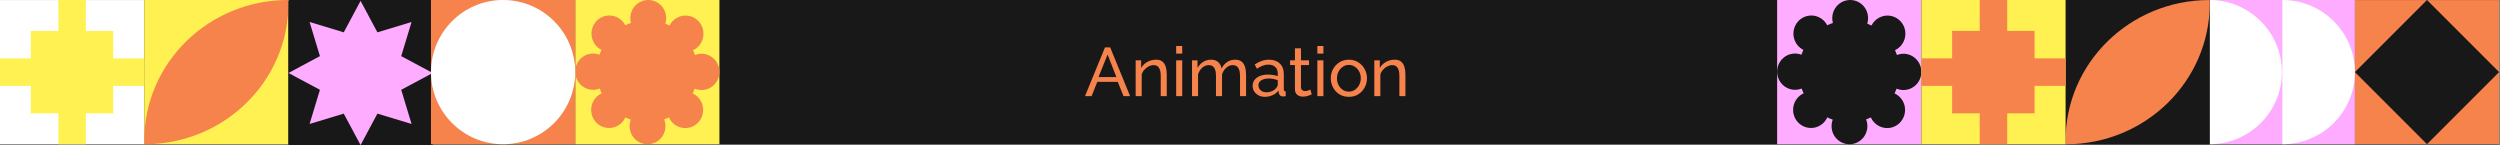 <svg width="2912" height="169" viewBox="0 0 2912 169" fill="none" xmlns="http://www.w3.org/2000/svg">
<rect x="0" y="0" width="2912" height="169" fill="#808080" stroke="none"/>
<rect width="2910" height="168" fill="#191818"/>
<rect x="2575" y="3.05176e-05" width="168" height="168" fill="#FDACFF"/>
<path d="M2658.5 -3.69361e-06C2680.91 -4.67322e-06 2702.4 8.85 2718.25 24.603C2734.1 40.356 2743 61.722 2743 84C2743 106.278 2734.1 127.644 2718.25 143.397C2702.4 159.15 2680.91 168 2658.5 168L2658.5 84L2658.5 -3.69361e-06Z" fill="white"/>
<path d="M2573.5 -3.69361e-06C2595.91 -4.67322e-06 2617.4 8.85 2633.25 24.603C2649.1 40.356 2658 61.722 2658 84C2658 106.278 2649.1 127.644 2633.25 143.397C2617.4 159.15 2595.91 168 2573.5 168L2573.5 84L2573.5 -3.69361e-06Z" fill="white"/>
<rect x="2743.07" y="0.076" width="167.934" height="167.674" fill="#F6824C"/>
<rect width="118.763" height="118.763" transform="matrix(0.707 0.707 -0.707 0.707 2826.96 0)" fill="#191818"/>
<rect y="0.043" width="168" height="168" fill="white"/>
<rect x="35.848" y="36.043" width="96" height="96" fill="#FEF151"/>
<rect x="68" y="0.043" width="32" height="168" fill="#FEF151"/>
<rect x="168" y="68.043" width="32" height="168" transform="rotate(90 168 68.043)" fill="#FEF151"/>
<rect x="2070" width="168" height="168" fill="#FEACFF"/>
<path fill-rule="evenodd" clip-rule="evenodd" d="M2173.66 139.092C2173.94 139.836 2174.2 140.604 2174.4 141.395C2177.39 152.667 2170.78 164.254 2159.65 167.274C2148.52 170.295 2137.08 163.605 2134.1 152.333C2132.92 147.867 2133.24 143.353 2134.75 139.341C2132.6 138.587 2130.49 137.708 2128.43 136.71C2125.94 142.243 2121.11 146.647 2114.85 148.344C2103.72 151.365 2092.28 144.675 2089.3 133.403C2086.62 123.269 2091.69 112.881 2100.83 108.692C2099.98 106.89 2099.22 105.032 2098.54 103.12C2097.81 103.413 2097.05 103.667 2096.27 103.879C2085.14 106.899 2073.7 100.21 2070.72 88.937C2067.73 77.665 2074.34 66.078 2085.47 63.058C2089.88 61.861 2094.34 62.188 2098.3 63.721C2098.95 61.802 2099.7 59.921 2100.54 58.084C2095.38 55.477 2091.3 50.727 2089.69 44.641C2086.71 33.368 2093.32 21.782 2104.45 18.761C2114.09 16.144 2123.97 20.818 2128.37 29.447C2130.49 28.416 2132.7 27.506 2134.97 26.725C2134.96 26.685 2134.95 26.645 2134.94 26.605C2131.96 15.332 2138.56 3.746 2149.69 0.725C2160.82 -2.295 2172.26 4.394 2175.25 15.667C2176.32 19.723 2176.15 23.819 2174.98 27.543C2176.66 28.201 2178.31 28.936 2179.92 29.746C2182.51 24.57 2187.18 20.488 2193.14 18.869C2204.27 15.848 2215.72 22.538 2218.7 33.81C2221.36 43.88 2216.38 54.2 2207.35 58.441C2208.16 60.26 2208.89 62.136 2209.53 64.064C2210.24 63.783 2210.98 63.539 2211.73 63.334C2222.86 60.314 2234.3 67.004 2237.28 78.276C2240.27 89.549 2233.66 101.135 2222.53 104.156C2217.91 105.411 2213.23 104.99 2209.13 103.26C2208.45 105.153 2207.68 107.008 2206.82 108.818C2212.28 111.348 2216.63 116.236 2218.31 122.572C2221.29 133.844 2214.69 145.431 2203.56 148.452C2193.55 151.167 2183.29 146.035 2179.16 136.781C2177.38 137.637 2175.54 138.41 2173.66 139.092Z" fill="#191818"/>
<rect x="168" width="168" height="168" fill="#FEF151"/>
<path fill-rule="evenodd" clip-rule="evenodd" d="M168.506 168C261.01 168 336 94.575 336 4C336 2.663 335.983 1.33 335.951 0.001C335.799 0 335.646 0 335.494 0C242.99 0 168 73.425 168 164C168 165.337 168.016 166.67 168.049 168C168.201 168 168.353 168 168.506 168Z" fill="#F6824C"/>
<rect x="2405.92" y="0.043" width="168" height="168" fill="#191818"/>
<path fill-rule="evenodd" clip-rule="evenodd" d="M2406.42 168.043C2498.93 168.043 2573.91 94.618 2573.91 4.043C2573.91 2.706 2573.9 1.373 2573.87 0.044C2573.71 0.043 2573.56 0.043 2573.41 0.043C2480.9 0.043 2405.92 73.468 2405.92 164.043C2405.92 165.38 2405.93 166.713 2405.96 168.042C2406.12 168.043 2406.27 168.043 2406.42 168.043Z" fill="#F6824C"/>
<rect x="336.003" y="1.002" width="168" height="167.998" fill="#191818"/>
<path d="M420 1L439.609 37.66L479.397 25.603L467.34 65.391L504 84.999L467.34 104.608L479.397 144.396L439.609 132.338L420 168.998L400.391 132.338L360.603 144.396L372.66 104.608L336 84.999L372.66 65.391L360.603 25.603L400.391 37.66L420 1Z" fill="#FDACFF"/>
<rect x="2238" width="168" height="168" fill="#FEF151"/>
<rect x="2273.85" y="36" width="96" height="96" fill="#F6824C"/>
<rect x="2306" width="32" height="168" fill="#F6824C"/>
<rect x="2406" y="68" width="32" height="168" transform="rotate(90 2406 68)" fill="#F6824C"/>
<path d="M1287.08 55.2H1293.16L1316.36 112H1308.68L1301.96 95.36H1278.12L1271.48 112H1263.8L1287.08 55.2ZM1300.36 89.76L1290.12 63.52L1279.56 89.76H1300.36ZM1359.06 112H1352.02V88.64C1352.02 84.213 1351.33 80.987 1349.94 78.96C1348.61 76.88 1346.55 75.84 1343.78 75.84C1341.86 75.84 1339.94 76.32 1338.02 77.28C1336.15 78.24 1334.47 79.547 1332.98 81.2C1331.54 82.8 1330.5 84.667 1329.86 86.8V112H1322.82V70.24H1329.22V79.2C1330.87 76.267 1333.25 73.92 1336.34 72.16C1339.49 70.4 1342.9 69.52 1346.58 69.52C1349.83 69.52 1352.34 70.293 1354.1 71.84C1355.91 73.333 1357.19 75.413 1357.94 78.08C1358.69 80.693 1359.06 83.68 1359.06 87.04V112ZM1370.01 62.4V53.6H1377.05V62.4H1370.01ZM1370.01 112V70.24H1377.05V112H1370.01ZM1451.41 112H1444.37V88.64C1444.37 84.267 1443.65 81.04 1442.21 78.96C1440.82 76.88 1438.74 75.84 1435.97 75.84C1433.14 75.84 1430.58 76.88 1428.29 78.96C1425.99 80.987 1424.37 83.627 1423.41 86.88V112H1416.37V88.64C1416.37 84.213 1415.67 80.987 1414.29 78.96C1412.9 76.88 1410.82 75.84 1408.05 75.84C1405.27 75.84 1402.71 76.853 1400.37 78.88C1398.07 80.853 1396.45 83.493 1395.49 86.8V112H1388.45V70.24H1394.85V79.2C1396.55 76.107 1398.77 73.733 1401.49 72.08C1404.21 70.373 1407.27 69.52 1410.69 69.52C1414.15 69.52 1416.93 70.48 1419.01 72.4C1421.09 74.267 1422.37 76.693 1422.85 79.68C1426.58 72.907 1431.89 69.52 1438.77 69.52C1441.97 69.52 1444.47 70.293 1446.29 71.84C1448.15 73.333 1449.46 75.413 1450.21 78.08C1451.01 80.693 1451.41 83.68 1451.41 87.04V112ZM1459.07 99.92C1459.07 97.253 1459.82 94.96 1461.31 93.04C1462.86 91.067 1464.97 89.547 1467.63 88.48C1470.3 87.413 1473.39 86.88 1476.91 86.88C1478.78 86.88 1480.75 87.04 1482.83 87.36C1484.91 87.627 1486.75 88.053 1488.35 88.64V85.6C1488.35 82.4 1487.39 79.893 1485.47 78.08C1483.55 76.213 1480.83 75.28 1477.31 75.28C1475.02 75.28 1472.81 75.707 1470.67 76.56C1468.59 77.36 1466.38 78.533 1464.03 80.08L1461.47 75.12C1464.19 73.253 1466.91 71.867 1469.63 70.96C1472.35 70 1475.18 69.52 1478.11 69.52C1483.45 69.52 1487.66 71.013 1490.75 74C1493.85 76.933 1495.39 81.04 1495.39 86.32V104C1495.39 105.653 1496.14 106.507 1497.63 106.56V112C1496.94 112.107 1496.33 112.187 1495.79 112.24C1495.31 112.293 1494.91 112.32 1494.59 112.32C1492.94 112.32 1491.69 111.867 1490.83 110.96C1490.03 110.053 1489.58 109.093 1489.47 108.08L1489.31 105.44C1487.5 107.787 1485.13 109.6 1482.19 110.88C1479.26 112.16 1476.35 112.8 1473.47 112.8C1470.7 112.8 1468.22 112.24 1466.03 111.12C1463.85 109.947 1462.14 108.4 1460.91 106.48C1459.69 104.507 1459.07 102.32 1459.07 99.92ZM1486.27 102.88C1486.91 102.133 1487.42 101.387 1487.79 100.64C1488.17 99.84 1488.35 99.173 1488.35 98.64V93.44C1484.94 92.107 1481.42 91.44 1477.79 91.44C1474.22 91.44 1471.31 92.16 1469.07 93.6C1466.89 94.987 1465.79 96.907 1465.79 99.36C1465.79 100.693 1466.14 102 1466.83 103.28C1467.58 104.507 1468.65 105.52 1470.03 106.32C1471.47 107.12 1473.23 107.52 1475.31 107.52C1477.5 107.52 1479.58 107.093 1481.55 106.24C1483.53 105.333 1485.1 104.213 1486.27 102.88ZM1527.94 109.92C1527.08 110.293 1525.72 110.827 1523.86 111.52C1522.04 112.213 1520.02 112.56 1517.78 112.56C1515.22 112.56 1513 111.867 1511.14 110.48C1509.27 109.04 1508.34 106.827 1508.34 103.84V75.76H1502.66V70.24H1508.34V56.32H1515.38V70.24H1524.74V75.76H1515.38V101.68C1515.48 103.173 1515.99 104.293 1516.9 105.04C1517.8 105.733 1518.87 106.08 1520.1 106.08C1521.48 106.08 1522.76 105.84 1523.94 105.36C1525.11 104.88 1525.88 104.533 1526.26 104.32L1527.94 109.92ZM1534.46 62.4V53.6H1541.5V62.4H1534.46ZM1534.46 112V70.24H1541.5V112H1534.46ZM1571.14 112.8C1566.98 112.8 1563.3 111.813 1560.1 109.84C1556.95 107.813 1554.5 105.173 1552.74 101.92C1550.98 98.613 1550.1 95.04 1550.1 91.2C1550.1 87.307 1550.98 83.733 1552.74 80.48C1554.55 77.173 1557.03 74.533 1560.18 72.56C1563.38 70.533 1567.03 69.52 1571.14 69.52C1575.3 69.52 1578.95 70.533 1582.1 72.56C1585.3 74.533 1587.78 77.173 1589.54 80.48C1591.35 83.733 1592.26 87.307 1592.26 91.2C1592.26 95.04 1591.35 98.613 1589.54 101.92C1587.78 105.173 1585.33 107.813 1582.18 109.84C1579.03 111.813 1575.35 112.8 1571.14 112.8ZM1557.3 91.28C1557.3 94.16 1557.91 96.773 1559.14 99.12C1560.42 101.467 1562.1 103.333 1564.18 104.72C1566.26 106.053 1568.58 106.72 1571.14 106.72C1573.7 106.72 1576.02 106.027 1578.1 104.64C1580.23 103.253 1581.91 101.387 1583.14 99.04C1584.42 96.64 1585.06 94 1585.06 91.12C1585.06 88.24 1584.42 85.627 1583.14 83.28C1581.91 80.933 1580.23 79.067 1578.1 77.68C1576.02 76.293 1573.7 75.6 1571.14 75.6C1568.58 75.6 1566.26 76.32 1564.18 77.76C1562.1 79.147 1560.42 81.013 1559.14 83.36C1557.91 85.707 1557.3 88.347 1557.3 91.28ZM1637.03 112H1629.99V88.64C1629.99 84.213 1629.3 80.987 1627.91 78.96C1626.58 76.88 1624.52 75.84 1621.75 75.84C1619.83 75.84 1617.91 76.32 1615.99 77.28C1614.12 78.24 1612.44 79.547 1610.95 81.2C1609.51 82.8 1608.47 84.667 1607.83 86.8V112H1600.79V70.24H1607.19V79.2C1608.84 76.267 1611.22 73.92 1614.31 72.16C1617.46 70.4 1620.87 69.52 1624.55 69.52C1627.8 69.52 1630.31 70.293 1632.07 71.84C1633.88 73.333 1635.16 75.413 1635.91 78.08C1636.66 80.693 1637.03 83.68 1637.03 87.04V112Z" fill="#F6824C"/>
<rect x="670.002" width="168" height="168" fill="#FEF151"/>
<path fill-rule="evenodd" clip-rule="evenodd" d="M773.655 139.092C773.945 139.836 774.196 140.604 774.405 141.395C777.387 152.667 770.782 164.254 759.652 167.275C748.522 170.295 737.081 163.605 734.099 152.333C732.918 147.867 733.241 143.353 734.753 139.341C732.596 138.587 730.486 137.708 728.435 136.71C725.937 142.243 721.111 146.647 714.855 148.344C703.725 151.365 692.284 144.675 689.302 133.403C686.621 123.269 691.688 112.882 700.825 108.692C699.979 106.891 699.217 105.032 698.543 103.12C697.809 103.413 697.05 103.667 696.269 103.879C685.139 106.9 673.698 100.21 670.716 88.937C667.734 77.665 674.339 66.078 685.469 63.058C689.878 61.861 694.336 62.188 698.297 63.721C698.95 61.802 699.699 59.921 700.539 58.084C695.378 55.477 691.303 50.727 689.693 44.641C686.71 33.368 693.315 21.782 704.446 18.761C714.091 16.144 723.969 20.818 728.374 29.448C730.494 28.417 732.696 27.506 734.973 26.726C734.962 26.686 734.951 26.645 734.941 26.605C731.958 15.333 738.564 3.746 749.694 0.726C760.824 -2.295 772.264 4.395 775.247 15.667C776.32 19.723 776.151 23.819 774.978 27.543C776.661 28.201 778.312 28.936 779.925 29.746C782.511 24.57 787.177 20.488 793.145 18.869C804.275 15.848 815.715 22.538 818.698 33.811C821.362 43.88 816.376 54.2 807.348 58.441C808.162 60.26 808.891 62.136 809.531 64.064C810.243 63.784 810.976 63.539 811.731 63.335C822.861 60.314 834.301 67.004 837.284 78.276C840.266 89.549 833.661 101.136 822.531 104.156C817.906 105.411 813.229 104.99 809.126 103.26C808.45 105.153 807.68 107.008 806.821 108.818C812.285 111.348 816.633 116.236 818.309 122.572C821.291 133.845 814.686 145.431 803.556 148.452C793.55 151.167 783.294 146.035 779.157 136.781C777.379 137.637 775.544 138.41 773.655 139.092Z" fill="#F6824C"/>
<rect x="502" width="168" height="168" fill="#F6824C"/>
<circle cx="586" cy="84" r="84" fill="white"/>
</svg>
